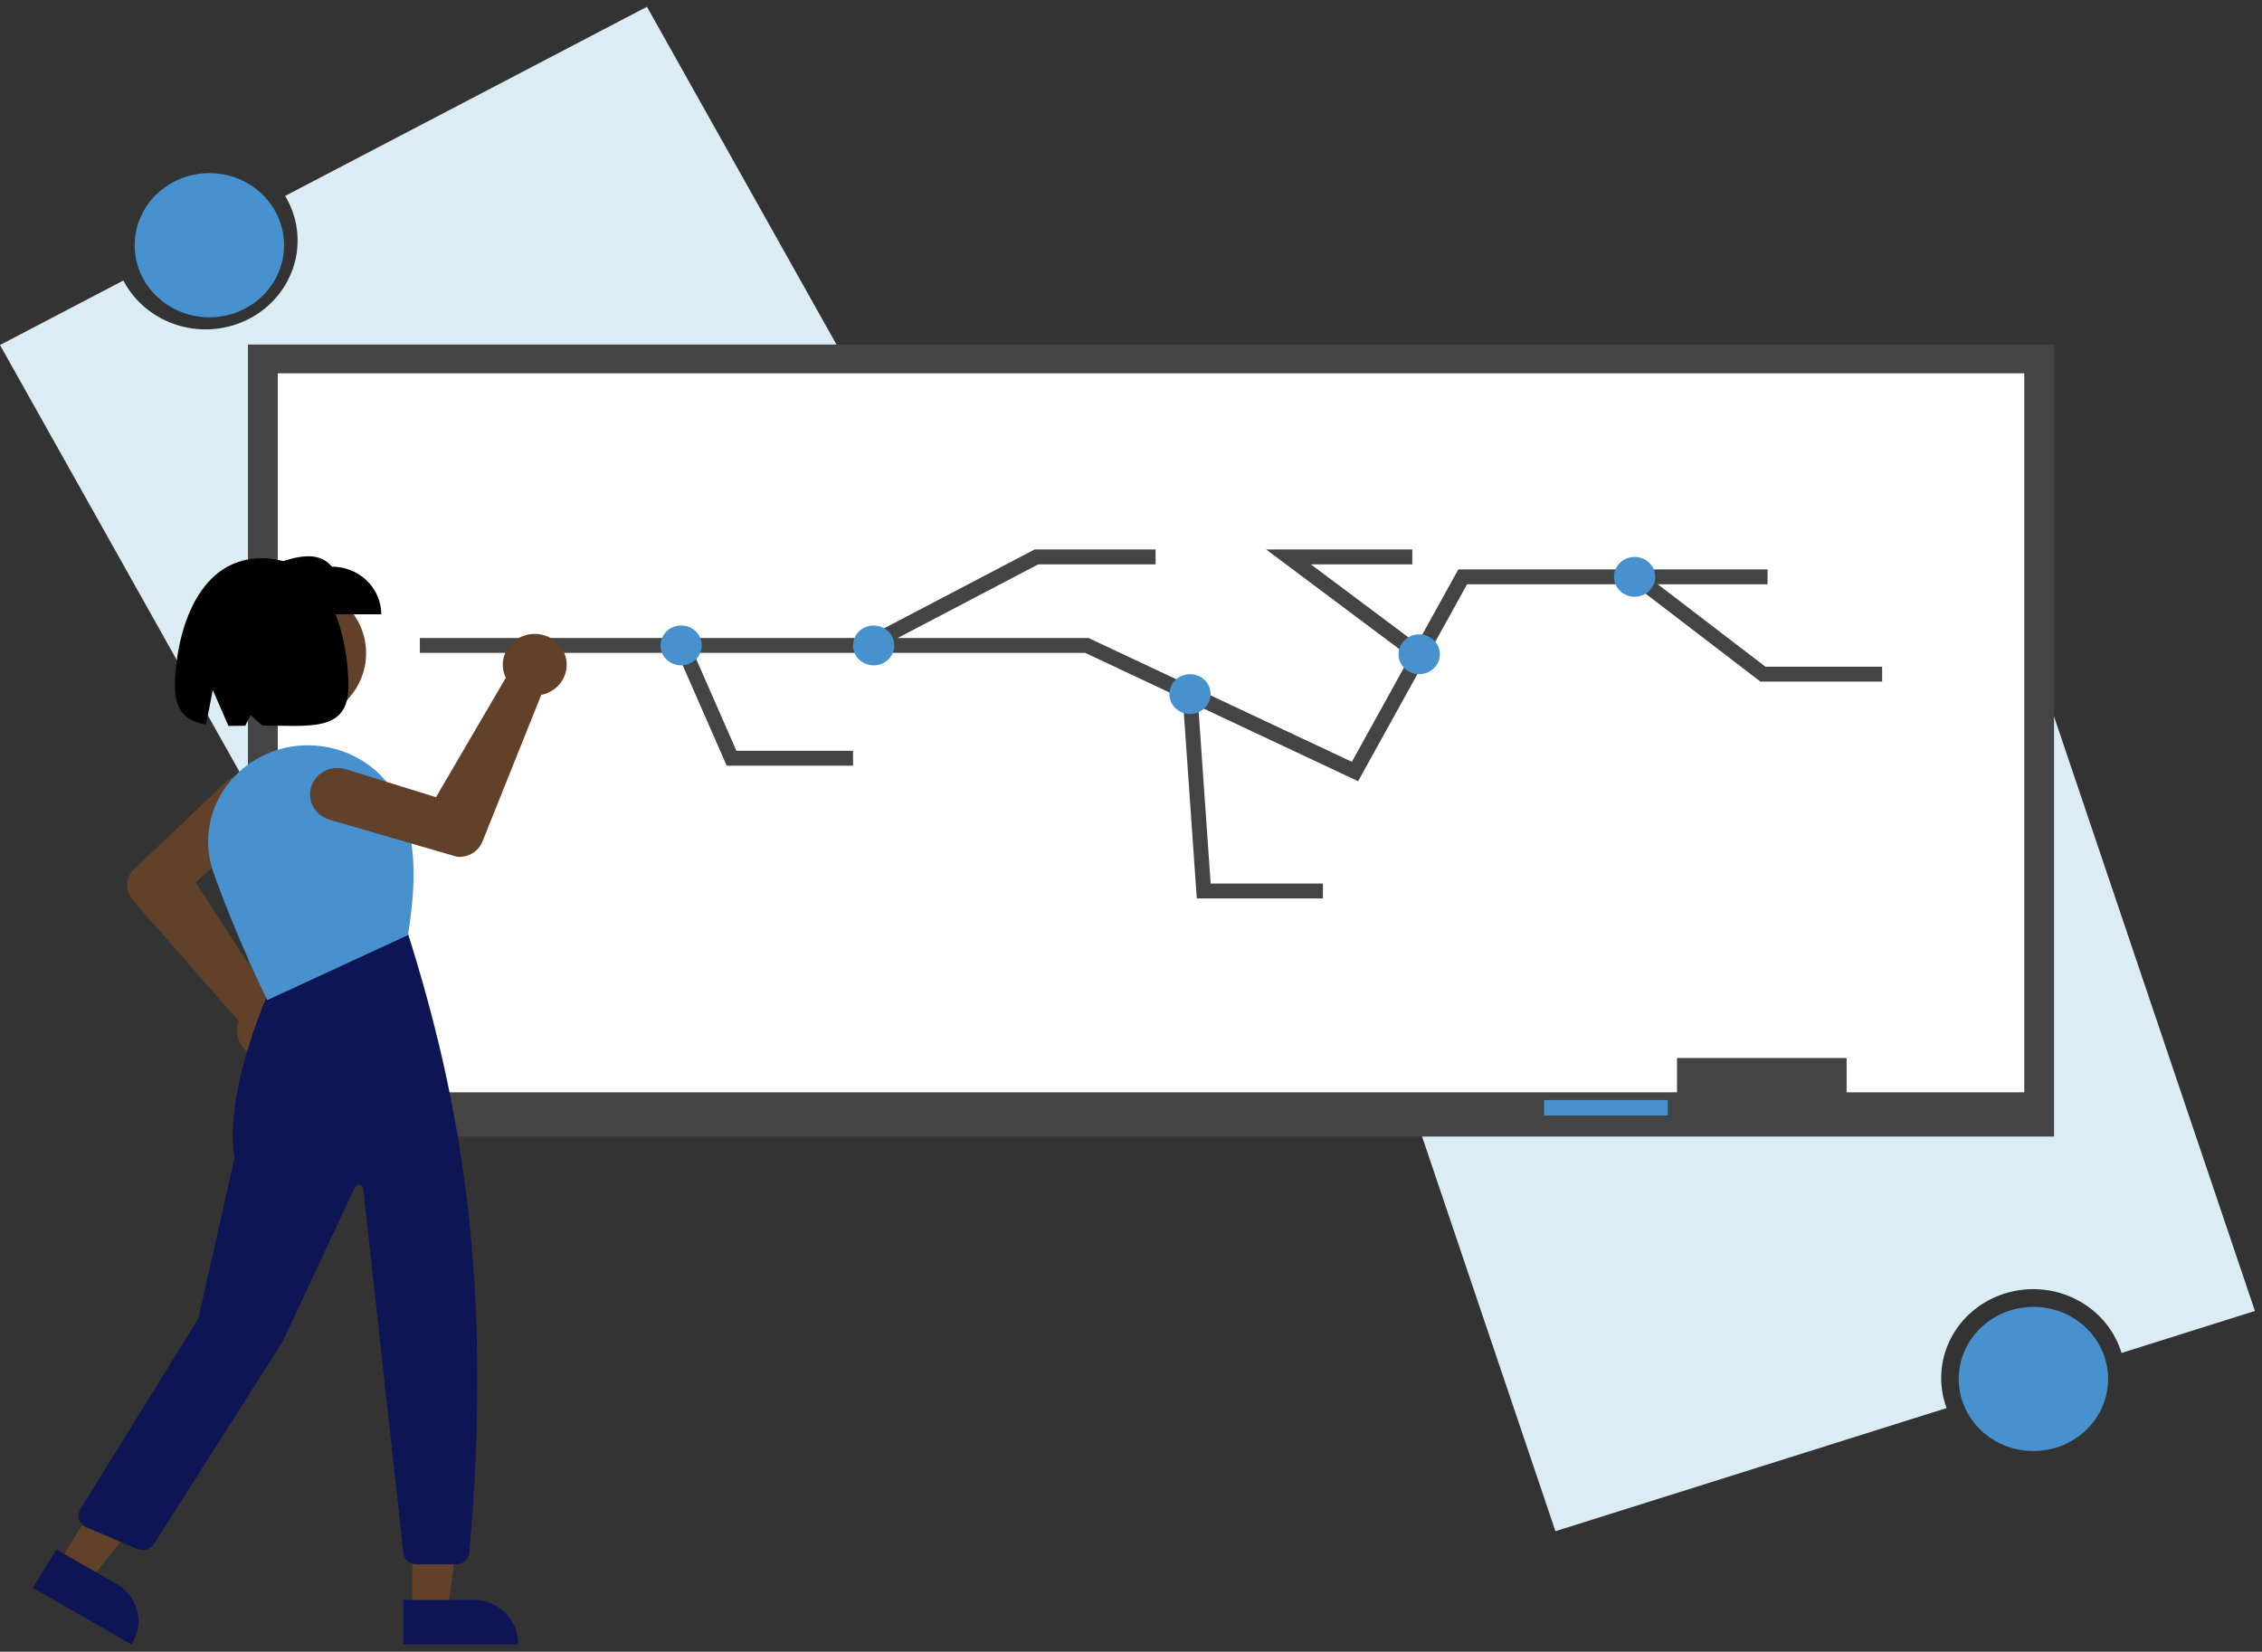 <svg width="304" height="222" viewBox="0 0 304 222" fill="none" xmlns="http://www.w3.org/2000/svg">
<rect x="0" y="0" width="304" height="222" fill="#333333" stroke="none"/>
<path d="M86.946 0.91L38.322 26.334C39.154 27.716 39.689 29.245 39.897 30.83C40.105 32.415 39.982 34.025 39.534 35.563C39.086 37.102 38.322 38.537 37.289 39.786C36.255 41.034 34.973 42.069 33.517 42.831C32.062 43.592 30.463 44.063 28.815 44.217C27.167 44.37 25.504 44.203 23.925 43.725C22.345 43.247 20.881 42.467 19.619 41.433C18.358 40.398 17.324 39.13 16.579 37.703L-0 46.372L42.945 122.909L129.892 77.447L86.946 0.91Z" fill="#DCECF5"/>
<path d="M28.137 42.649C33.681 42.649 38.175 38.311 38.175 32.959C38.175 27.607 33.681 23.269 28.137 23.269C22.593 23.269 18.099 27.607 18.099 32.959C18.099 38.311 22.593 42.649 28.137 42.649Z" fill="#4791CE"/>
<path d="M209.042 205.805L261.614 189.251C261.054 187.747 260.813 186.15 260.904 184.555C260.995 182.959 261.417 181.397 262.144 179.962C262.872 178.527 263.891 177.247 265.141 176.199C266.39 175.151 267.845 174.355 269.419 173.86C270.992 173.364 272.653 173.179 274.303 173.314C275.952 173.449 277.557 173.903 279.021 174.648C280.485 175.393 281.78 176.414 282.828 177.651C283.876 178.888 284.657 180.315 285.123 181.849L303.049 176.204L275.087 93.452L181.08 123.053L209.042 205.805Z" fill="#DCECF5"/>
<path d="M273.279 195.031C278.823 195.031 283.317 190.693 283.317 185.341C283.317 179.99 278.823 175.651 273.279 175.651C267.736 175.651 263.241 179.99 263.241 185.341C263.241 190.693 267.736 195.031 273.279 195.031Z" fill="#4791CE"/>
<path d="M276.053 46.309H33.324V152.761H276.053V46.309Z" fill="#444444"/>
<path d="M272.048 50.175H37.328V146.815H272.048V50.175Z" fill="white"/>
<path d="M248.176 142.205H225.381V149.639H248.176V142.205Z" fill="#444444"/>
<path d="M224.149 147.855H207.516V149.937H224.149V147.855Z" fill="#4791CE"/>
<path d="M56.425 86.75H146.063L159.96 93.285L182.102 103.699L196.58 77.532H237.548" stroke="#444444" stroke-width="2" stroke-miterlimit="10"/>
<path d="M91.673 86.749L98.318 101.914H114.644" stroke="#444444" stroke-width="2" stroke-miterlimit="10"/>
<path d="M116.587 86.749L139.286 74.855H155.304" stroke="#444444" stroke-width="2" stroke-miterlimit="10"/>
<path d="M91.543 89.425C93.074 89.425 94.315 88.226 94.315 86.748C94.315 85.27 93.074 84.072 91.543 84.072C90.012 84.072 88.771 85.27 88.771 86.748C88.771 88.226 90.012 89.425 91.543 89.425Z" fill="#4791CE"/>
<path d="M117.416 89.425C118.947 89.425 120.189 88.226 120.189 86.748C120.189 85.27 118.947 84.072 117.416 84.072C115.885 84.072 114.644 85.27 114.644 86.748C114.644 88.226 115.885 89.425 117.416 89.425Z" fill="#4791CE"/>
<path d="M159.925 93.291L161.773 119.755H177.791" stroke="#444444" stroke-width="2" stroke-miterlimit="10"/>
<path d="M190.773 88.026L173.169 74.855H189.803" stroke="#444444" stroke-width="2" stroke-miterlimit="10"/>
<path d="M219.852 77.532L236.932 90.615H252.95" stroke="#444444" stroke-width="2" stroke-miterlimit="10"/>
<path d="M159.926 95.967C161.457 95.967 162.698 94.769 162.698 93.291C162.698 91.813 161.457 90.614 159.926 90.614C158.395 90.614 157.154 91.813 157.154 93.291C157.154 94.769 158.395 95.967 159.926 95.967Z" fill="#4791CE"/>
<path d="M219.682 80.208C221.214 80.208 222.455 79.009 222.455 77.531C222.455 76.053 221.214 74.855 219.682 74.855C218.151 74.855 216.91 76.053 216.91 77.531C216.91 79.009 218.151 80.208 219.682 80.208Z" fill="#4791CE"/>
<path d="M190.728 90.615C192.259 90.615 193.501 89.416 193.501 87.938C193.501 86.46 192.259 85.262 190.728 85.262C189.197 85.262 187.956 86.46 187.956 87.938C187.956 89.416 189.197 90.615 190.728 90.615Z" fill="#4791CE"/>
<path d="M39.614 97.043C44.911 97.043 49.204 92.901 49.204 87.792C49.204 82.682 44.911 78.54 39.614 78.54C34.318 78.54 30.024 82.682 30.024 87.792C30.024 92.901 34.318 97.043 39.614 97.043Z" fill="#62412A"/>
<path d="M36.152 142.533C36.032 142.533 35.91 142.528 35.788 142.517C35.185 142.469 34.599 142.298 34.07 142.016C33.54 141.733 33.078 141.346 32.714 140.88C32.35 140.414 32.092 139.878 31.957 139.309C31.823 138.74 31.814 138.149 31.933 137.577C31.961 137.444 31.996 137.312 32.038 137.183L17.884 121.034C17.423 120.504 17.151 119.844 17.109 119.153C17.068 118.462 17.258 117.776 17.652 117.198L17.678 117.167L30.418 105.049C31.114 104.388 32.053 104.021 33.029 104.028C34.005 104.035 34.939 104.415 35.624 105.086C36.309 105.756 36.691 106.662 36.684 107.604C36.678 108.546 36.284 109.447 35.589 110.108C35.573 110.124 35.557 110.139 35.541 110.154L26.314 118.616L36.415 134.257C36.606 134.266 36.797 134.289 36.985 134.324C38.03 134.525 38.96 135.094 39.595 135.92C40.229 136.745 40.523 137.769 40.42 138.792C40.316 139.815 39.822 140.764 39.033 141.456C38.245 142.147 37.218 142.531 36.152 142.533Z" fill="#62412A"/>
<path d="M55.408 216.547H60.195L62.472 198.735L55.407 198.735L55.408 216.547Z" fill="#62412A"/>
<path d="M54.188 215.039L63.615 215.039H63.615C64.404 215.039 65.186 215.189 65.914 215.48C66.643 215.771 67.305 216.198 67.863 216.736C68.421 217.275 68.864 217.913 69.166 218.617C69.468 219.32 69.623 220.073 69.623 220.834V221.023L54.188 221.023L54.188 215.039Z" fill="#0E1555"/>
<path d="M7.829 210.162L11.942 212.524L23.345 198.344L17.275 194.857L7.829 210.162Z" fill="#62412A"/>
<path d="M7.58 208.264L15.68 212.916L15.68 212.916C17.049 213.703 18.038 214.982 18.43 216.471C18.822 217.961 18.584 219.54 17.769 220.861L17.769 220.861L17.669 221.023L4.407 213.405L7.58 208.264Z" fill="#0E1555"/>
<path d="M61.326 210.255H55.966C55.532 210.256 55.113 210.102 54.79 209.822C54.467 209.542 54.264 209.156 54.218 208.74L48.815 159.737C48.801 159.613 48.746 159.498 48.657 159.408C48.569 159.318 48.452 159.258 48.325 159.239C48.198 159.219 48.068 159.24 47.955 159.299C47.841 159.358 47.751 159.451 47.698 159.564L37.95 180.388L20.69 207.538C20.466 207.886 20.121 208.145 19.716 208.267C19.311 208.389 18.874 208.367 18.485 208.203L11.589 205.277C11.361 205.18 11.157 205.038 10.991 204.859C10.824 204.68 10.699 204.469 10.623 204.24C10.547 204.011 10.523 203.77 10.552 203.531C10.58 203.292 10.661 203.062 10.789 202.856L26.655 177.227L31.521 155.633C29.991 146.269 36.552 132.347 36.618 132.207L36.651 132.139L54.723 125.324L54.814 125.432C61.941 147.995 66.284 172.277 63.077 208.702C63.038 209.125 62.836 209.518 62.513 209.805C62.189 210.093 61.766 210.253 61.326 210.255Z" fill="#0E1555"/>
<path d="M35.922 134.42L35.838 134.25C35.797 134.168 31.779 125.992 28.681 117.253C28.086 115.563 27.861 113.772 28.02 111.994C28.18 110.216 28.72 108.489 29.608 106.923C30.506 105.34 31.736 103.955 33.219 102.855C34.702 101.756 36.405 100.965 38.221 100.533C41.374 99.804 44.693 100.192 47.575 101.626C50.456 103.06 52.707 105.445 53.918 108.346C56.375 114.274 55.592 120.601 54.855 125.577L54.841 125.677L54.747 125.72L35.922 134.42Z" fill="#4791CE"/>
<path d="M51.242 82.566H36.015V76.162C39.357 74.881 42.628 73.792 44.605 76.162C46.365 76.162 48.053 76.837 49.298 78.038C50.543 79.239 51.242 80.867 51.242 82.566H51.242Z" fill="black"/>
<path d="M35.171 75.032C26.068 75.032 23.52 86.04 23.52 92.25C23.52 95.713 25.144 96.952 27.695 97.371L28.596 92.736L30.706 97.571C31.423 97.574 32.176 97.561 32.956 97.547L33.672 96.126L35.267 97.521C41.658 97.531 46.823 98.429 46.823 92.25C46.823 86.04 44.588 75.032 35.171 75.032Z" fill="black"/>
<path d="M75.634 87.351C75.692 87.454 75.745 87.559 75.794 87.667C76.04 88.201 76.165 88.779 76.162 89.362C76.159 89.946 76.029 90.523 75.779 91.055C75.529 91.587 75.166 92.062 74.713 92.448C74.259 92.835 73.726 93.125 73.149 93.3C73.014 93.34 72.878 93.373 72.74 93.399L64.835 113.124C64.574 113.769 64.104 114.315 63.495 114.682C62.887 115.049 62.172 115.217 61.457 115.16L61.417 115.153L44.285 110.177C43.349 109.906 42.564 109.287 42.102 108.457C41.64 107.627 41.538 106.653 41.82 105.751C42.102 104.849 42.743 104.092 43.604 103.646C44.464 103.2 45.473 103.102 46.408 103.374C46.43 103.38 46.451 103.386 46.472 103.393L58.594 107.147L67.979 91.097C67.896 90.93 67.826 90.758 67.768 90.582C67.45 89.601 67.521 88.541 67.968 87.608C68.415 86.674 69.205 85.935 70.185 85.532C71.166 85.129 72.266 85.093 73.273 85.429C74.28 85.765 75.121 86.45 75.634 87.351Z" fill="#62412A"/>
</svg>
